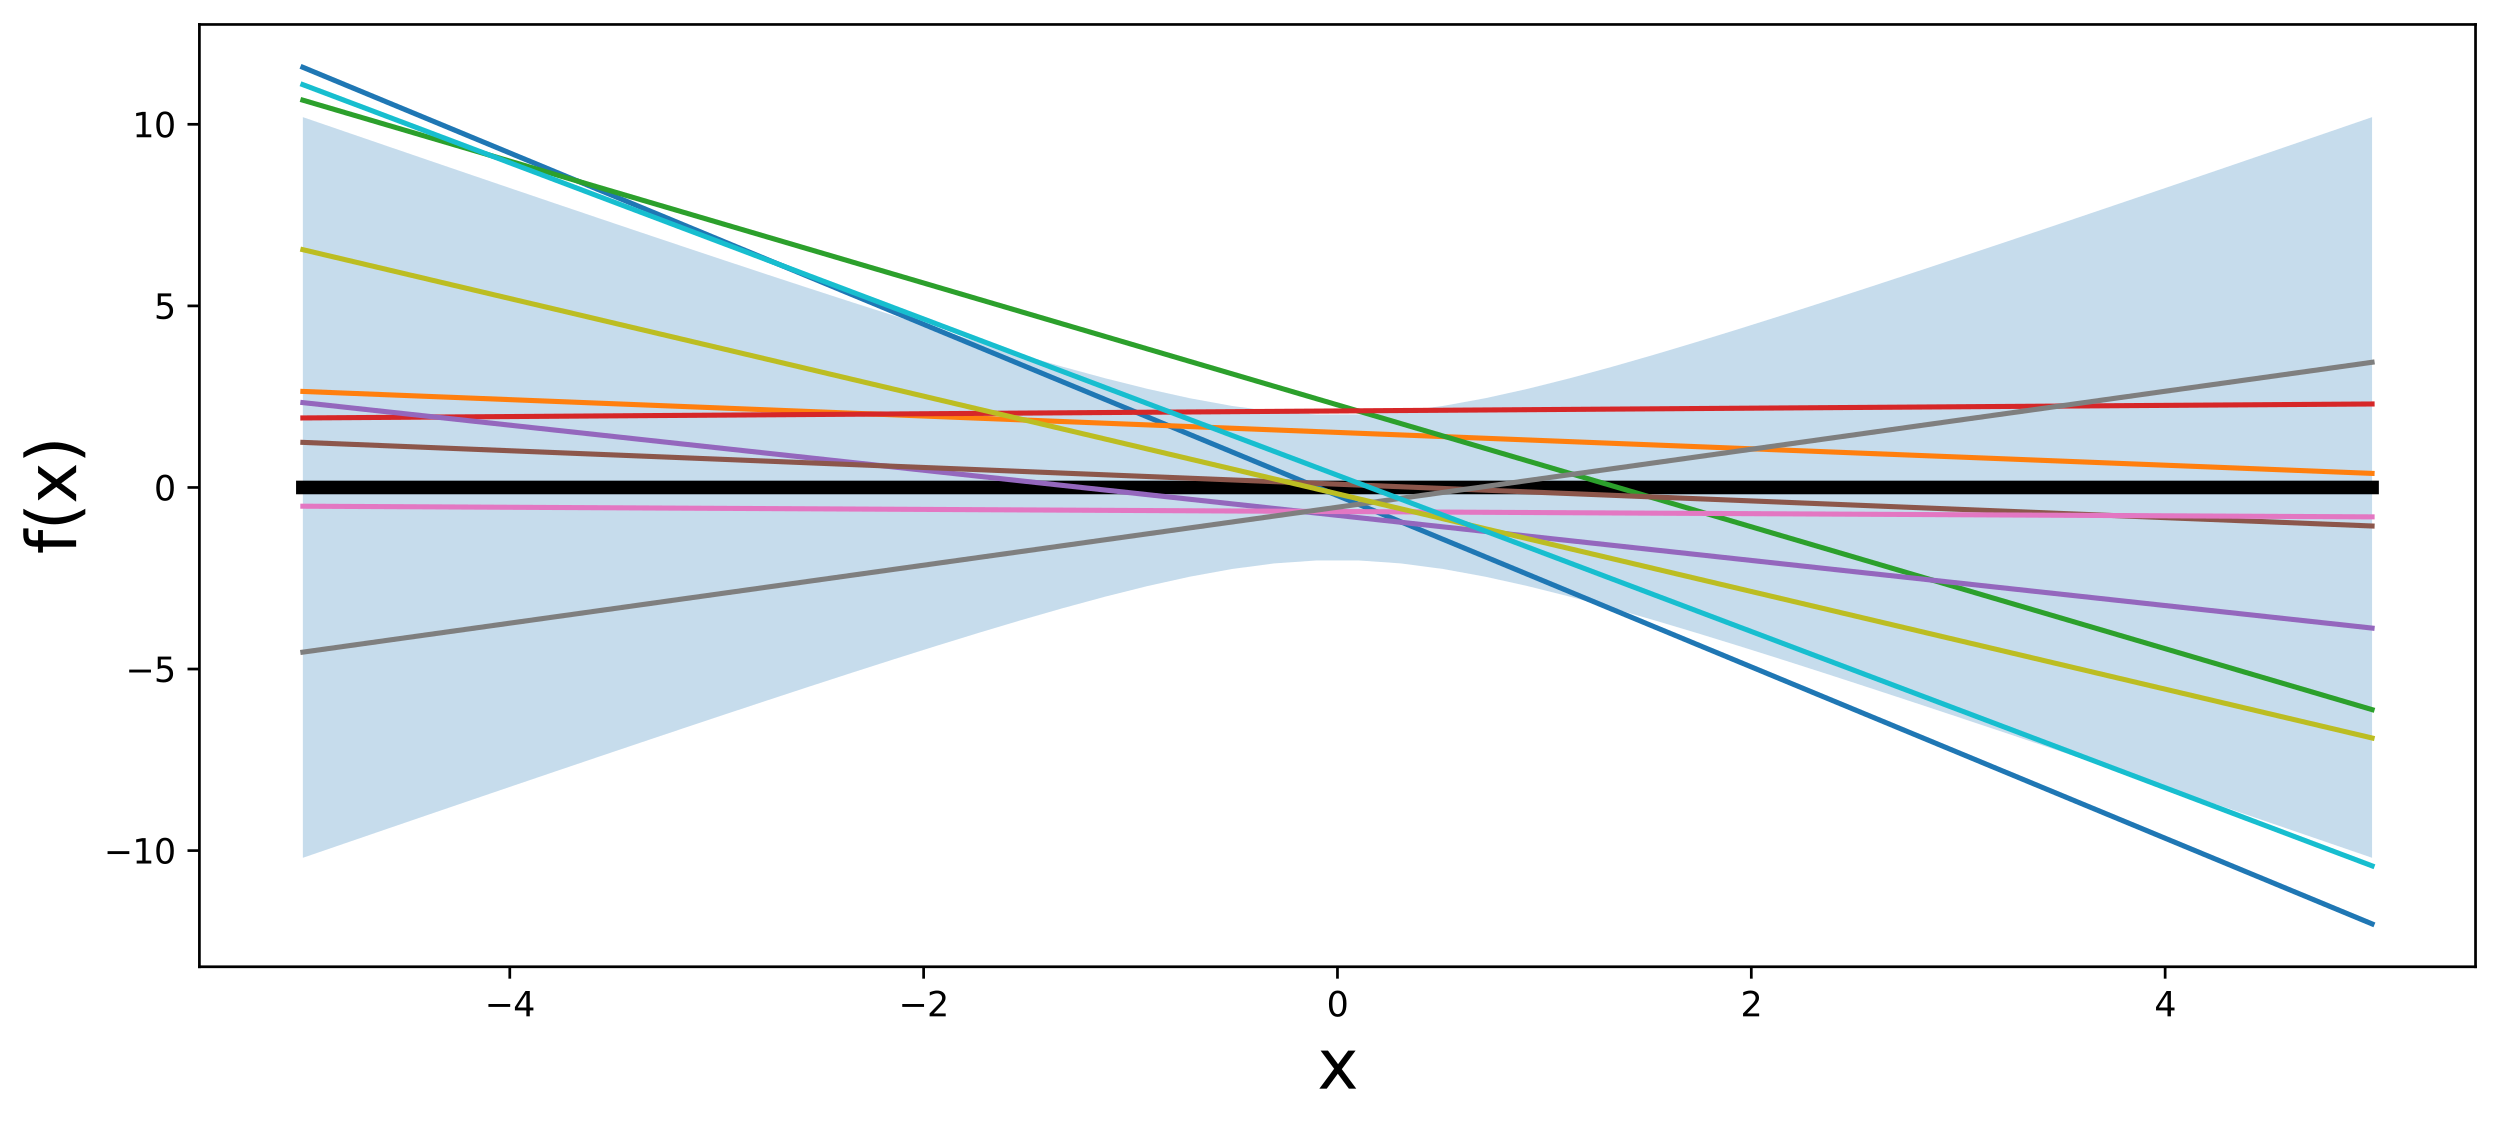 <?xml version="1.0" encoding="utf-8" standalone="no"?>
<!DOCTYPE svg PUBLIC "-//W3C//DTD SVG 1.1//EN"
  "http://www.w3.org/Graphics/SVG/1.1/DTD/svg11.dtd">
<svg xmlns:xlink="http://www.w3.org/1999/xlink" width="735.461pt" height="331.634pt" viewBox="0 0 735.461 331.634" xmlns="http://www.w3.org/2000/svg" version="1.1">
 <defs>
  <style type="text/css">*{stroke-linejoin: round; stroke-linecap: butt}</style>
 </defs>
 <g id="figure_1">
  <g id="patch_1">
   <path d="M 0 331.634 
L 735.461 331.634 
L 735.461 0 
L 0 0 
z
" style="fill: #ffffff"/>
  </g>
  <g id="axes_1">
   <g id="patch_2">
    <path d="M 58.661 284.4 
L 728.261 284.4 
L 728.261 7.2 
L 58.661 7.2 
z
" style="fill: #ffffff"/>
   </g>
   <g id="PolyCollection_1">
    <path d="M 89.097 34.459 
L 89.097 252.35 
L 101.52 248.078 
L 113.943 243.813 
L 126.366 239.557 
L 138.789 235.311 
L 151.212 231.076 
L 163.635 226.854 
L 176.058 222.646 
L 188.481 218.457 
L 200.904 214.288 
L 213.327 210.143 
L 225.75 206.028 
L 238.173 201.948 
L 250.596 197.911 
L 263.019 193.929 
L 275.442 190.014 
L 287.865 186.185 
L 300.288 182.468 
L 312.711 178.898 
L 325.134 175.524 
L 337.557 172.413 
L 349.98 169.661 
L 362.403 167.391 
L 374.826 165.749 
L 387.249 164.881 
L 399.672 164.881 
L 412.095 165.749 
L 424.518 167.391 
L 436.941 169.661 
L 449.364 172.413 
L 461.787 175.524 
L 474.21 178.898 
L 486.633 182.468 
L 499.056 186.185 
L 511.479 190.014 
L 523.902 193.929 
L 536.326 197.911 
L 548.749 201.948 
L 561.172 206.028 
L 573.595 210.143 
L 586.018 214.288 
L 598.441 218.457 
L 610.864 222.646 
L 623.287 226.854 
L 635.71 231.076 
L 648.133 235.311 
L 660.556 239.557 
L 672.979 243.813 
L 685.402 248.078 
L 697.825 252.35 
L 697.825 34.459 
L 697.825 34.459 
L 685.402 38.731 
L 672.979 42.995 
L 660.556 47.252 
L 648.133 51.498 
L 635.71 55.733 
L 623.287 59.955 
L 610.864 64.162 
L 598.441 68.352 
L 586.018 72.521 
L 573.595 76.666 
L 561.172 80.781 
L 548.749 84.861 
L 536.326 88.897 
L 523.902 92.88 
L 511.479 96.795 
L 499.056 100.623 
L 486.633 104.34 
L 474.21 107.91 
L 461.787 111.285 
L 449.364 114.395 
L 436.941 117.148 
L 424.518 119.418 
L 412.095 121.06 
L 399.672 121.927 
L 387.249 121.927 
L 374.826 121.06 
L 362.403 119.418 
L 349.98 117.148 
L 337.557 114.395 
L 325.134 111.285 
L 312.711 107.91 
L 300.288 104.34 
L 287.865 100.623 
L 275.442 96.795 
L 263.019 92.88 
L 250.596 88.897 
L 238.173 84.861 
L 225.75 80.781 
L 213.327 76.666 
L 200.904 72.521 
L 188.481 68.352 
L 176.058 64.162 
L 163.635 59.955 
L 151.212 55.733 
L 138.789 51.498 
L 126.366 47.252 
L 113.943 42.995 
L 101.52 38.731 
L 89.097 34.459 
z
" clip-path="url(#p2c6dbf702c)" style="fill: #1f77b4; fill-opacity: 0.25"/>
   </g>
   <g id="matplotlib.axis_1">
    <g id="xtick_1">
     <g id="line2d_1">
      <defs>
       <path id="m87b56125c9" d="M 0 0 
L 0 3.5 
" style="stroke: #000000; stroke-width: 0.8"/>
      </defs>
      <g>
       <use xlink:href="#m87b56125c9" x="149.97" y="284.4" style="stroke: #000000; stroke-width: 0.8"/>
      </g>
     </g>
     <g id="text_1">
      <!-- −4 -->
      <g transform="translate(142.599 298.998) scale(0.1 -0.1)">
       <defs>
        <path id="DejaVuSans-2212" d="M 678 2272 
L 4684 2272 
L 4684 1741 
L 678 1741 
L 678 2272 
z
" transform="scale(0.016)"/>
        <path id="DejaVuSans-34" d="M 2419 4116 
L 825 1625 
L 2419 1625 
L 2419 4116 
z
M 2253 4666 
L 3047 4666 
L 3047 1625 
L 3713 1625 
L 3713 1100 
L 3047 1100 
L 3047 0 
L 2419 0 
L 2419 1100 
L 313 1100 
L 313 1709 
L 2253 4666 
z
" transform="scale(0.016)"/>
       </defs>
       <use xlink:href="#DejaVuSans-2212"/>
       <use xlink:href="#DejaVuSans-34" x="83.789"/>
      </g>
     </g>
    </g>
    <g id="xtick_2">
     <g id="line2d_2">
      <g>
       <use xlink:href="#m87b56125c9" x="271.715" y="284.4" style="stroke: #000000; stroke-width: 0.8"/>
      </g>
     </g>
     <g id="text_2">
      <!-- −2 -->
      <g transform="translate(264.344 298.998) scale(0.1 -0.1)">
       <defs>
        <path id="DejaVuSans-32" d="M 1228 531 
L 3431 531 
L 3431 0 
L 469 0 
L 469 531 
Q 828 903 1448 1529 
Q 2069 2156 2228 2338 
Q 2531 2678 2651 2914 
Q 2772 3150 2772 3378 
Q 2772 3750 2511 3984 
Q 2250 4219 1831 4219 
Q 1534 4219 1204 4116 
Q 875 4013 500 3803 
L 500 4441 
Q 881 4594 1212 4672 
Q 1544 4750 1819 4750 
Q 2544 4750 2975 4387 
Q 3406 4025 3406 3419 
Q 3406 3131 3298 2873 
Q 3191 2616 2906 2266 
Q 2828 2175 2409 1742 
Q 1991 1309 1228 531 
z
" transform="scale(0.016)"/>
       </defs>
       <use xlink:href="#DejaVuSans-2212"/>
       <use xlink:href="#DejaVuSans-32" x="83.789"/>
      </g>
     </g>
    </g>
    <g id="xtick_3">
     <g id="line2d_3">
      <g>
       <use xlink:href="#m87b56125c9" x="393.461" y="284.4" style="stroke: #000000; stroke-width: 0.8"/>
      </g>
     </g>
     <g id="text_3">
      <!-- 0 -->
      <g transform="translate(390.28 298.998) scale(0.1 -0.1)">
       <defs>
        <path id="DejaVuSans-30" d="M 2034 4250 
Q 1547 4250 1301 3770 
Q 1056 3291 1056 2328 
Q 1056 1369 1301 889 
Q 1547 409 2034 409 
Q 2525 409 2770 889 
Q 3016 1369 3016 2328 
Q 3016 3291 2770 3770 
Q 2525 4250 2034 4250 
z
M 2034 4750 
Q 2819 4750 3233 4129 
Q 3647 3509 3647 2328 
Q 3647 1150 3233 529 
Q 2819 -91 2034 -91 
Q 1250 -91 836 529 
Q 422 1150 422 2328 
Q 422 3509 836 4129 
Q 1250 4750 2034 4750 
z
" transform="scale(0.016)"/>
       </defs>
       <use xlink:href="#DejaVuSans-30"/>
      </g>
     </g>
    </g>
    <g id="xtick_4">
     <g id="line2d_4">
      <g>
       <use xlink:href="#m87b56125c9" x="515.206" y="284.4" style="stroke: #000000; stroke-width: 0.8"/>
      </g>
     </g>
     <g id="text_4">
      <!-- 2 -->
      <g transform="translate(512.025 298.998) scale(0.1 -0.1)">
       <use xlink:href="#DejaVuSans-32"/>
      </g>
     </g>
    </g>
    <g id="xtick_5">
     <g id="line2d_5">
      <g>
       <use xlink:href="#m87b56125c9" x="636.952" y="284.4" style="stroke: #000000; stroke-width: 0.8"/>
      </g>
     </g>
     <g id="text_5">
      <!-- 4 -->
      <g transform="translate(633.771 298.998) scale(0.1 -0.1)">
       <use xlink:href="#DejaVuSans-34"/>
      </g>
     </g>
    </g>
    <g id="text_6">
     <!-- x -->
     <g transform="translate(387.542 320.275) scale(0.2 -0.2)">
      <defs>
       <path id="DejaVuSans-78" d="M 3513 3500 
L 2247 1797 
L 3578 0 
L 2900 0 
L 1881 1375 
L 863 0 
L 184 0 
L 1544 1831 
L 300 3500 
L 978 3500 
L 1906 2253 
L 2834 3500 
L 3513 3500 
z
" transform="scale(0.016)"/>
      </defs>
      <use xlink:href="#DejaVuSans-78"/>
     </g>
    </g>
   </g>
   <g id="matplotlib.axis_2">
    <g id="ytick_1">
     <g id="line2d_6">
      <defs>
       <path id="m46a0910a2d" d="M 0 0 
L -3.5 0 
" style="stroke: #000000; stroke-width: 0.8"/>
      </defs>
      <g>
       <use xlink:href="#m46a0910a2d" x="58.661" y="250.235" style="stroke: #000000; stroke-width: 0.8"/>
      </g>
     </g>
     <g id="text_7">
      <!-- −10 -->
      <g transform="translate(30.556 254.034) scale(0.1 -0.1)">
       <defs>
        <path id="DejaVuSans-31" d="M 794 531 
L 1825 531 
L 1825 4091 
L 703 3866 
L 703 4441 
L 1819 4666 
L 2450 4666 
L 2450 531 
L 3481 531 
L 3481 0 
L 794 0 
L 794 531 
z
" transform="scale(0.016)"/>
       </defs>
       <use xlink:href="#DejaVuSans-2212"/>
       <use xlink:href="#DejaVuSans-31" x="83.789"/>
       <use xlink:href="#DejaVuSans-30" x="147.412"/>
      </g>
     </g>
    </g>
    <g id="ytick_2">
     <g id="line2d_7">
      <g>
       <use xlink:href="#m46a0910a2d" x="58.661" y="196.819" style="stroke: #000000; stroke-width: 0.8"/>
      </g>
     </g>
     <g id="text_8">
      <!-- −5 -->
      <g transform="translate(36.919 200.619) scale(0.1 -0.1)">
       <defs>
        <path id="DejaVuSans-35" d="M 691 4666 
L 3169 4666 
L 3169 4134 
L 1269 4134 
L 1269 2991 
Q 1406 3038 1543 3061 
Q 1681 3084 1819 3084 
Q 2600 3084 3056 2656 
Q 3513 2228 3513 1497 
Q 3513 744 3044 326 
Q 2575 -91 1722 -91 
Q 1428 -91 1123 -41 
Q 819 9 494 109 
L 494 744 
Q 775 591 1075 516 
Q 1375 441 1709 441 
Q 2250 441 2565 725 
Q 2881 1009 2881 1497 
Q 2881 1984 2565 2268 
Q 2250 2553 1709 2553 
Q 1456 2553 1204 2497 
Q 953 2441 691 2322 
L 691 4666 
z
" transform="scale(0.016)"/>
       </defs>
       <use xlink:href="#DejaVuSans-2212"/>
       <use xlink:href="#DejaVuSans-35" x="83.789"/>
      </g>
     </g>
    </g>
    <g id="ytick_3">
     <g id="line2d_8">
      <g>
       <use xlink:href="#m46a0910a2d" x="58.661" y="143.404" style="stroke: #000000; stroke-width: 0.8"/>
      </g>
     </g>
     <g id="text_9">
      <!-- 0 -->
      <g transform="translate(45.298 147.204) scale(0.1 -0.1)">
       <use xlink:href="#DejaVuSans-30"/>
      </g>
     </g>
    </g>
    <g id="ytick_4">
     <g id="line2d_9">
      <g>
       <use xlink:href="#m46a0910a2d" x="58.661" y="89.989" style="stroke: #000000; stroke-width: 0.8"/>
      </g>
     </g>
     <g id="text_10">
      <!-- 5 -->
      <g transform="translate(45.298 93.788) scale(0.1 -0.1)">
       <use xlink:href="#DejaVuSans-35"/>
      </g>
     </g>
    </g>
    <g id="ytick_5">
     <g id="line2d_10">
      <g>
       <use xlink:href="#m46a0910a2d" x="58.661" y="36.574" style="stroke: #000000; stroke-width: 0.8"/>
      </g>
     </g>
     <g id="text_11">
      <!-- 10 -->
      <g transform="translate(38.936 40.373) scale(0.1 -0.1)">
       <use xlink:href="#DejaVuSans-31"/>
       <use xlink:href="#DejaVuSans-30" x="63.623"/>
      </g>
     </g>
    </g>
    <g id="text_12">
     <!-- f(x) -->
     <g transform="translate(22.397 163.042) rotate(-90) scale(0.2 -0.2)">
      <defs>
       <path id="DejaVuSans-66" d="M 2375 4863 
L 2375 4384 
L 1825 4384 
Q 1516 4384 1395 4259 
Q 1275 4134 1275 3809 
L 1275 3500 
L 2222 3500 
L 2222 3053 
L 1275 3053 
L 1275 0 
L 697 0 
L 697 3053 
L 147 3053 
L 147 3500 
L 697 3500 
L 697 3744 
Q 697 4328 969 4595 
Q 1241 4863 1831 4863 
L 2375 4863 
z
" transform="scale(0.016)"/>
       <path id="DejaVuSans-28" d="M 1984 4856 
Q 1566 4138 1362 3434 
Q 1159 2731 1159 2009 
Q 1159 1288 1364 580 
Q 1569 -128 1984 -844 
L 1484 -844 
Q 1016 -109 783 600 
Q 550 1309 550 2009 
Q 550 2706 781 3412 
Q 1013 4119 1484 4856 
L 1984 4856 
z
" transform="scale(0.016)"/>
       <path id="DejaVuSans-29" d="M 513 4856 
L 1013 4856 
Q 1481 4119 1714 3412 
Q 1947 2706 1947 2009 
Q 1947 1309 1714 600 
Q 1481 -109 1013 -844 
L 513 -844 
Q 928 -128 1133 580 
Q 1338 1288 1338 2009 
Q 1338 2731 1133 3434 
Q 928 4138 513 4856 
z
" transform="scale(0.016)"/>
      </defs>
      <use xlink:href="#DejaVuSans-66"/>
      <use xlink:href="#DejaVuSans-28" x="35.205"/>
      <use xlink:href="#DejaVuSans-78" x="74.219"/>
      <use xlink:href="#DejaVuSans-29" x="133.398"/>
     </g>
    </g>
   </g>
   <g id="line2d_11">
    <path d="M 89.097 143.404 
L 101.52 143.404 
L 113.943 143.404 
L 126.366 143.404 
L 138.789 143.404 
L 151.212 143.404 
L 163.635 143.404 
L 176.058 143.404 
L 188.481 143.404 
L 200.904 143.404 
L 213.327 143.404 
L 225.75 143.404 
L 238.173 143.404 
L 250.596 143.404 
L 263.019 143.404 
L 275.442 143.404 
L 287.865 143.404 
L 300.288 143.404 
L 312.711 143.404 
L 325.134 143.404 
L 337.557 143.404 
L 349.98 143.404 
L 362.403 143.404 
L 374.826 143.404 
L 387.249 143.404 
L 399.672 143.404 
L 412.095 143.404 
L 424.518 143.404 
L 436.941 143.404 
L 449.364 143.404 
L 461.787 143.404 
L 474.21 143.404 
L 486.633 143.404 
L 499.056 143.404 
L 511.479 143.404 
L 523.902 143.404 
L 536.326 143.404 
L 548.749 143.404 
L 561.172 143.404 
L 573.595 143.404 
L 586.018 143.404 
L 598.441 143.404 
L 610.864 143.404 
L 623.287 143.404 
L 635.71 143.404 
L 648.133 143.404 
L 660.556 143.404 
L 672.979 143.404 
L 685.402 143.404 
L 697.825 143.404 
" clip-path="url(#p2c6dbf702c)" style="fill: none; stroke: #000000; stroke-width: 4; stroke-linecap: square"/>
   </g>
   <g id="line2d_12">
    <path d="M 89.097 19.8 
L 101.52 24.943 
L 113.943 30.086 
L 126.366 35.229 
L 138.789 40.371 
L 151.212 45.514 
L 163.635 50.657 
L 176.058 55.8 
L 188.481 60.943 
L 200.904 66.086 
L 213.327 71.229 
L 225.75 76.371 
L 238.173 81.514 
L 250.596 86.657 
L 263.019 91.8 
L 275.442 96.943 
L 287.865 102.086 
L 300.288 107.229 
L 312.711 112.371 
L 325.134 117.514 
L 337.557 122.657 
L 349.98 127.8 
L 362.403 132.943 
L 374.826 138.086 
L 387.249 143.229 
L 399.672 148.371 
L 412.095 153.514 
L 424.518 158.657 
L 436.941 163.8 
L 449.364 168.943 
L 461.787 174.086 
L 474.21 179.229 
L 486.633 184.371 
L 499.056 189.514 
L 511.479 194.657 
L 523.902 199.8 
L 536.326 204.943 
L 548.749 210.086 
L 561.172 215.229 
L 573.595 220.371 
L 586.018 225.514 
L 598.441 230.657 
L 610.864 235.8 
L 623.287 240.943 
L 635.71 246.086 
L 648.133 251.229 
L 660.556 256.371 
L 672.979 261.514 
L 685.402 266.657 
L 697.825 271.8 
" clip-path="url(#p2c6dbf702c)" style="fill: none; stroke: #1f77b4; stroke-width: 1.5; stroke-linecap: square"/>
   </g>
   <g id="line2d_13">
    <path d="M 89.097 115.153 
L 101.52 115.645 
L 113.943 116.137 
L 126.366 116.629 
L 138.789 117.121 
L 151.212 117.614 
L 163.635 118.106 
L 176.058 118.598 
L 188.481 119.09 
L 200.904 119.582 
L 213.327 120.074 
L 225.75 120.566 
L 238.173 121.058 
L 250.596 121.55 
L 263.019 122.042 
L 275.442 122.534 
L 287.865 123.026 
L 300.288 123.519 
L 312.711 124.011 
L 325.134 124.503 
L 337.557 124.995 
L 349.98 125.487 
L 362.403 125.979 
L 374.826 126.471 
L 387.249 126.963 
L 399.672 127.455 
L 412.095 127.947 
L 424.518 128.439 
L 436.941 128.932 
L 449.364 129.424 
L 461.787 129.916 
L 474.21 130.408 
L 486.633 130.9 
L 499.056 131.392 
L 511.479 131.884 
L 523.902 132.376 
L 536.326 132.868 
L 548.749 133.36 
L 561.172 133.852 
L 573.595 134.345 
L 586.018 134.837 
L 598.441 135.329 
L 610.864 135.821 
L 623.287 136.313 
L 635.71 136.805 
L 648.133 137.297 
L 660.556 137.789 
L 672.979 138.281 
L 685.402 138.773 
L 697.825 139.265 
" clip-path="url(#p2c6dbf702c)" style="fill: none; stroke: #ff7f0e; stroke-width: 1.5; stroke-linecap: square"/>
   </g>
   <g id="line2d_14">
    <path d="M 89.097 29.471 
L 101.52 33.13 
L 113.943 36.789 
L 126.366 40.448 
L 138.789 44.108 
L 151.212 47.767 
L 163.635 51.426 
L 176.058 55.085 
L 188.481 58.744 
L 200.904 62.403 
L 213.327 66.062 
L 225.75 69.721 
L 238.173 73.38 
L 250.596 77.039 
L 263.019 80.698 
L 275.442 84.357 
L 287.865 88.016 
L 300.288 91.675 
L 312.711 95.334 
L 325.134 98.994 
L 337.557 102.653 
L 349.98 106.312 
L 362.403 109.971 
L 374.826 113.63 
L 387.249 117.289 
L 399.672 120.948 
L 412.095 124.607 
L 424.518 128.266 
L 436.941 131.925 
L 449.364 135.584 
L 461.787 139.243 
L 474.21 142.902 
L 486.633 146.561 
L 499.056 150.22 
L 511.479 153.879 
L 523.902 157.539 
L 536.326 161.198 
L 548.749 164.857 
L 561.172 168.516 
L 573.595 172.175 
L 586.018 175.834 
L 598.441 179.493 
L 610.864 183.152 
L 623.287 186.811 
L 635.71 190.47 
L 648.133 194.129 
L 660.556 197.788 
L 672.979 201.447 
L 685.402 205.106 
L 697.825 208.765 
" clip-path="url(#p2c6dbf702c)" style="fill: none; stroke: #2ca02c; stroke-width: 1.5; stroke-linecap: square"/>
   </g>
   <g id="line2d_15">
    <path d="M 89.097 122.953 
L 101.52 122.869 
L 113.943 122.785 
L 126.366 122.701 
L 138.789 122.617 
L 151.212 122.533 
L 163.635 122.45 
L 176.058 122.366 
L 188.481 122.282 
L 200.904 122.198 
L 213.327 122.114 
L 225.75 122.03 
L 238.173 121.946 
L 250.596 121.863 
L 263.019 121.779 
L 275.442 121.695 
L 287.865 121.611 
L 300.288 121.527 
L 312.711 121.443 
L 325.134 121.359 
L 337.557 121.276 
L 349.98 121.192 
L 362.403 121.108 
L 374.826 121.024 
L 387.249 120.94 
L 399.672 120.856 
L 412.095 120.772 
L 424.518 120.689 
L 436.941 120.605 
L 449.364 120.521 
L 461.787 120.437 
L 474.21 120.353 
L 486.633 120.269 
L 499.056 120.185 
L 511.479 120.102 
L 523.902 120.018 
L 536.326 119.934 
L 548.749 119.85 
L 561.172 119.766 
L 573.595 119.682 
L 586.018 119.598 
L 598.441 119.515 
L 610.864 119.431 
L 623.287 119.347 
L 635.71 119.263 
L 648.133 119.179 
L 660.556 119.095 
L 672.979 119.011 
L 685.402 118.928 
L 697.825 118.844 
" clip-path="url(#p2c6dbf702c)" style="fill: none; stroke: #d62728; stroke-width: 1.5; stroke-linecap: square"/>
   </g>
   <g id="line2d_16">
    <path d="M 89.097 118.443 
L 101.52 119.797 
L 113.943 121.151 
L 126.366 122.504 
L 138.789 123.858 
L 151.212 125.212 
L 163.635 126.566 
L 176.058 127.919 
L 188.481 129.273 
L 200.904 130.627 
L 213.327 131.981 
L 225.75 133.334 
L 238.173 134.688 
L 250.596 136.042 
L 263.019 137.396 
L 275.442 138.749 
L 287.865 140.103 
L 300.288 141.457 
L 312.711 142.811 
L 325.134 144.164 
L 337.557 145.518 
L 349.98 146.872 
L 362.403 148.225 
L 374.826 149.579 
L 387.249 150.933 
L 399.672 152.287 
L 412.095 153.64 
L 424.518 154.994 
L 436.941 156.348 
L 449.364 157.702 
L 461.787 159.055 
L 474.21 160.409 
L 486.633 161.763 
L 499.056 163.117 
L 511.479 164.47 
L 523.902 165.824 
L 536.326 167.178 
L 548.749 168.532 
L 561.172 169.885 
L 573.595 171.239 
L 586.018 172.593 
L 598.441 173.947 
L 610.864 175.3 
L 623.287 176.654 
L 635.71 178.008 
L 648.133 179.361 
L 660.556 180.715 
L 672.979 182.069 
L 685.402 183.423 
L 697.825 184.776 
" clip-path="url(#p2c6dbf702c)" style="fill: none; stroke: #9467bd; stroke-width: 1.5; stroke-linecap: square"/>
   </g>
   <g id="line2d_17">
    <path d="M 89.097 130.14 
L 101.52 130.642 
L 113.943 131.144 
L 126.366 131.646 
L 138.789 132.148 
L 151.212 132.65 
L 163.635 133.152 
L 176.058 133.654 
L 188.481 134.157 
L 200.904 134.659 
L 213.327 135.161 
L 225.75 135.663 
L 238.173 136.165 
L 250.596 136.667 
L 263.019 137.169 
L 275.442 137.671 
L 287.865 138.173 
L 300.288 138.675 
L 312.711 139.178 
L 325.134 139.68 
L 337.557 140.182 
L 349.98 140.684 
L 362.403 141.186 
L 374.826 141.688 
L 387.249 142.19 
L 399.672 142.692 
L 412.095 143.194 
L 424.518 143.697 
L 436.941 144.199 
L 449.364 144.701 
L 461.787 145.203 
L 474.21 145.705 
L 486.633 146.207 
L 499.056 146.709 
L 511.479 147.211 
L 523.902 147.713 
L 536.326 148.216 
L 548.749 148.718 
L 561.172 149.22 
L 573.595 149.722 
L 586.018 150.224 
L 598.441 150.726 
L 610.864 151.228 
L 623.287 151.73 
L 635.71 152.232 
L 648.133 152.735 
L 660.556 153.237 
L 672.979 153.739 
L 685.402 154.241 
L 697.825 154.743 
" clip-path="url(#p2c6dbf702c)" style="fill: none; stroke: #8c564b; stroke-width: 1.5; stroke-linecap: square"/>
   </g>
   <g id="line2d_18">
    <path d="M 89.097 148.916 
L 101.52 148.98 
L 113.943 149.044 
L 126.366 149.108 
L 138.789 149.172 
L 151.212 149.236 
L 163.635 149.3 
L 176.058 149.364 
L 188.481 149.428 
L 200.904 149.492 
L 213.327 149.556 
L 225.75 149.62 
L 238.173 149.684 
L 250.596 149.749 
L 263.019 149.813 
L 275.442 149.877 
L 287.865 149.941 
L 300.288 150.005 
L 312.711 150.069 
L 325.134 150.133 
L 337.557 150.197 
L 349.98 150.261 
L 362.403 150.325 
L 374.826 150.389 
L 387.249 150.453 
L 399.672 150.517 
L 412.095 150.581 
L 424.518 150.646 
L 436.941 150.71 
L 449.364 150.774 
L 461.787 150.838 
L 474.21 150.902 
L 486.633 150.966 
L 499.056 151.03 
L 511.479 151.094 
L 523.902 151.158 
L 536.326 151.222 
L 548.749 151.286 
L 561.172 151.35 
L 573.595 151.414 
L 586.018 151.478 
L 598.441 151.543 
L 610.864 151.607 
L 623.287 151.671 
L 635.71 151.735 
L 648.133 151.799 
L 660.556 151.863 
L 672.979 151.927 
L 685.402 151.991 
L 697.825 152.055 
" clip-path="url(#p2c6dbf702c)" style="fill: none; stroke: #e377c2; stroke-width: 1.5; stroke-linecap: square"/>
   </g>
   <g id="line2d_19">
    <path d="M 89.097 191.85 
L 101.52 190.11 
L 113.943 188.369 
L 126.366 186.629 
L 138.789 184.889 
L 151.212 183.148 
L 163.635 181.408 
L 176.058 179.668 
L 188.481 177.927 
L 200.904 176.187 
L 213.327 174.446 
L 225.75 172.706 
L 238.173 170.966 
L 250.596 169.225 
L 263.019 167.485 
L 275.442 165.745 
L 287.865 164.004 
L 300.288 162.264 
L 312.711 160.523 
L 325.134 158.783 
L 337.557 157.043 
L 349.98 155.302 
L 362.403 153.562 
L 374.826 151.822 
L 387.249 150.081 
L 399.672 148.341 
L 412.095 146.6 
L 424.518 144.86 
L 436.941 143.12 
L 449.364 141.379 
L 461.787 139.639 
L 474.21 137.899 
L 486.633 136.158 
L 499.056 134.418 
L 511.479 132.677 
L 523.902 130.937 
L 536.326 129.197 
L 548.749 127.456 
L 561.172 125.716 
L 573.595 123.975 
L 586.018 122.235 
L 598.441 120.495 
L 610.864 118.754 
L 623.287 117.014 
L 635.71 115.274 
L 648.133 113.533 
L 660.556 111.793 
L 672.979 110.052 
L 685.402 108.312 
L 697.825 106.572 
" clip-path="url(#p2c6dbf702c)" style="fill: none; stroke: #7f7f7f; stroke-width: 1.5; stroke-linecap: square"/>
   </g>
   <g id="line2d_20">
    <path d="M 89.097 73.454 
L 101.52 76.386 
L 113.943 79.318 
L 126.366 82.25 
L 138.789 85.182 
L 151.212 88.113 
L 163.635 91.045 
L 176.058 93.977 
L 188.481 96.909 
L 200.904 99.84 
L 213.327 102.772 
L 225.75 105.704 
L 238.173 108.636 
L 250.596 111.568 
L 263.019 114.499 
L 275.442 117.431 
L 287.865 120.363 
L 300.288 123.295 
L 312.711 126.226 
L 325.134 129.158 
L 337.557 132.09 
L 349.98 135.022 
L 362.403 137.953 
L 374.826 140.885 
L 387.249 143.817 
L 399.672 146.749 
L 412.095 149.681 
L 424.518 152.612 
L 436.941 155.544 
L 449.364 158.476 
L 461.787 161.408 
L 474.21 164.339 
L 486.633 167.271 
L 499.056 170.203 
L 511.479 173.135 
L 523.902 176.066 
L 536.326 178.998 
L 548.749 181.93 
L 561.172 184.862 
L 573.595 187.794 
L 586.018 190.725 
L 598.441 193.657 
L 610.864 196.589 
L 623.287 199.521 
L 635.71 202.452 
L 648.133 205.384 
L 660.556 208.316 
L 672.979 211.248 
L 685.402 214.179 
L 697.825 217.111 
" clip-path="url(#p2c6dbf702c)" style="fill: none; stroke: #bcbd22; stroke-width: 1.5; stroke-linecap: square"/>
   </g>
   <g id="line2d_21">
    <path d="M 89.097 24.904 
L 101.52 29.594 
L 113.943 34.284 
L 126.366 38.975 
L 138.789 43.665 
L 151.212 48.355 
L 163.635 53.045 
L 176.058 57.736 
L 188.481 62.426 
L 200.904 67.116 
L 213.327 71.806 
L 225.75 76.497 
L 238.173 81.187 
L 250.596 85.877 
L 263.019 90.567 
L 275.442 95.258 
L 287.865 99.948 
L 300.288 104.638 
L 312.711 109.328 
L 325.134 114.018 
L 337.557 118.709 
L 349.98 123.399 
L 362.403 128.089 
L 374.826 132.779 
L 387.249 137.47 
L 399.672 142.16 
L 412.095 146.85 
L 424.518 151.54 
L 436.941 156.231 
L 449.364 160.921 
L 461.787 165.611 
L 474.21 170.301 
L 486.633 174.992 
L 499.056 179.682 
L 511.479 184.372 
L 523.902 189.062 
L 536.326 193.752 
L 548.749 198.443 
L 561.172 203.133 
L 573.595 207.823 
L 586.018 212.513 
L 598.441 217.204 
L 610.864 221.894 
L 623.287 226.584 
L 635.71 231.274 
L 648.133 235.965 
L 660.556 240.655 
L 672.979 245.345 
L 685.402 250.035 
L 697.825 254.726 
" clip-path="url(#p2c6dbf702c)" style="fill: none; stroke: #17becf; stroke-width: 1.5; stroke-linecap: square"/>
   </g>
   <g id="patch_3">
    <path d="M 58.661 284.4 
L 58.661 7.2 
" style="fill: none; stroke: #000000; stroke-width: 0.8; stroke-linejoin: miter; stroke-linecap: square"/>
   </g>
   <g id="patch_4">
    <path d="M 728.261 284.4 
L 728.261 7.2 
" style="fill: none; stroke: #000000; stroke-width: 0.8; stroke-linejoin: miter; stroke-linecap: square"/>
   </g>
   <g id="patch_5">
    <path d="M 58.661 284.4 
L 728.261 284.4 
" style="fill: none; stroke: #000000; stroke-width: 0.8; stroke-linejoin: miter; stroke-linecap: square"/>
   </g>
   <g id="patch_6">
    <path d="M 58.661 7.2 
L 728.261 7.2 
" style="fill: none; stroke: #000000; stroke-width: 0.8; stroke-linejoin: miter; stroke-linecap: square"/>
   </g>
  </g>
 </g>
 <defs>
  <clipPath id="p2c6dbf702c">
   <rect x="58.661" y="7.2" width="669.6" height="277.2"/>
  </clipPath>
 </defs>
</svg>
